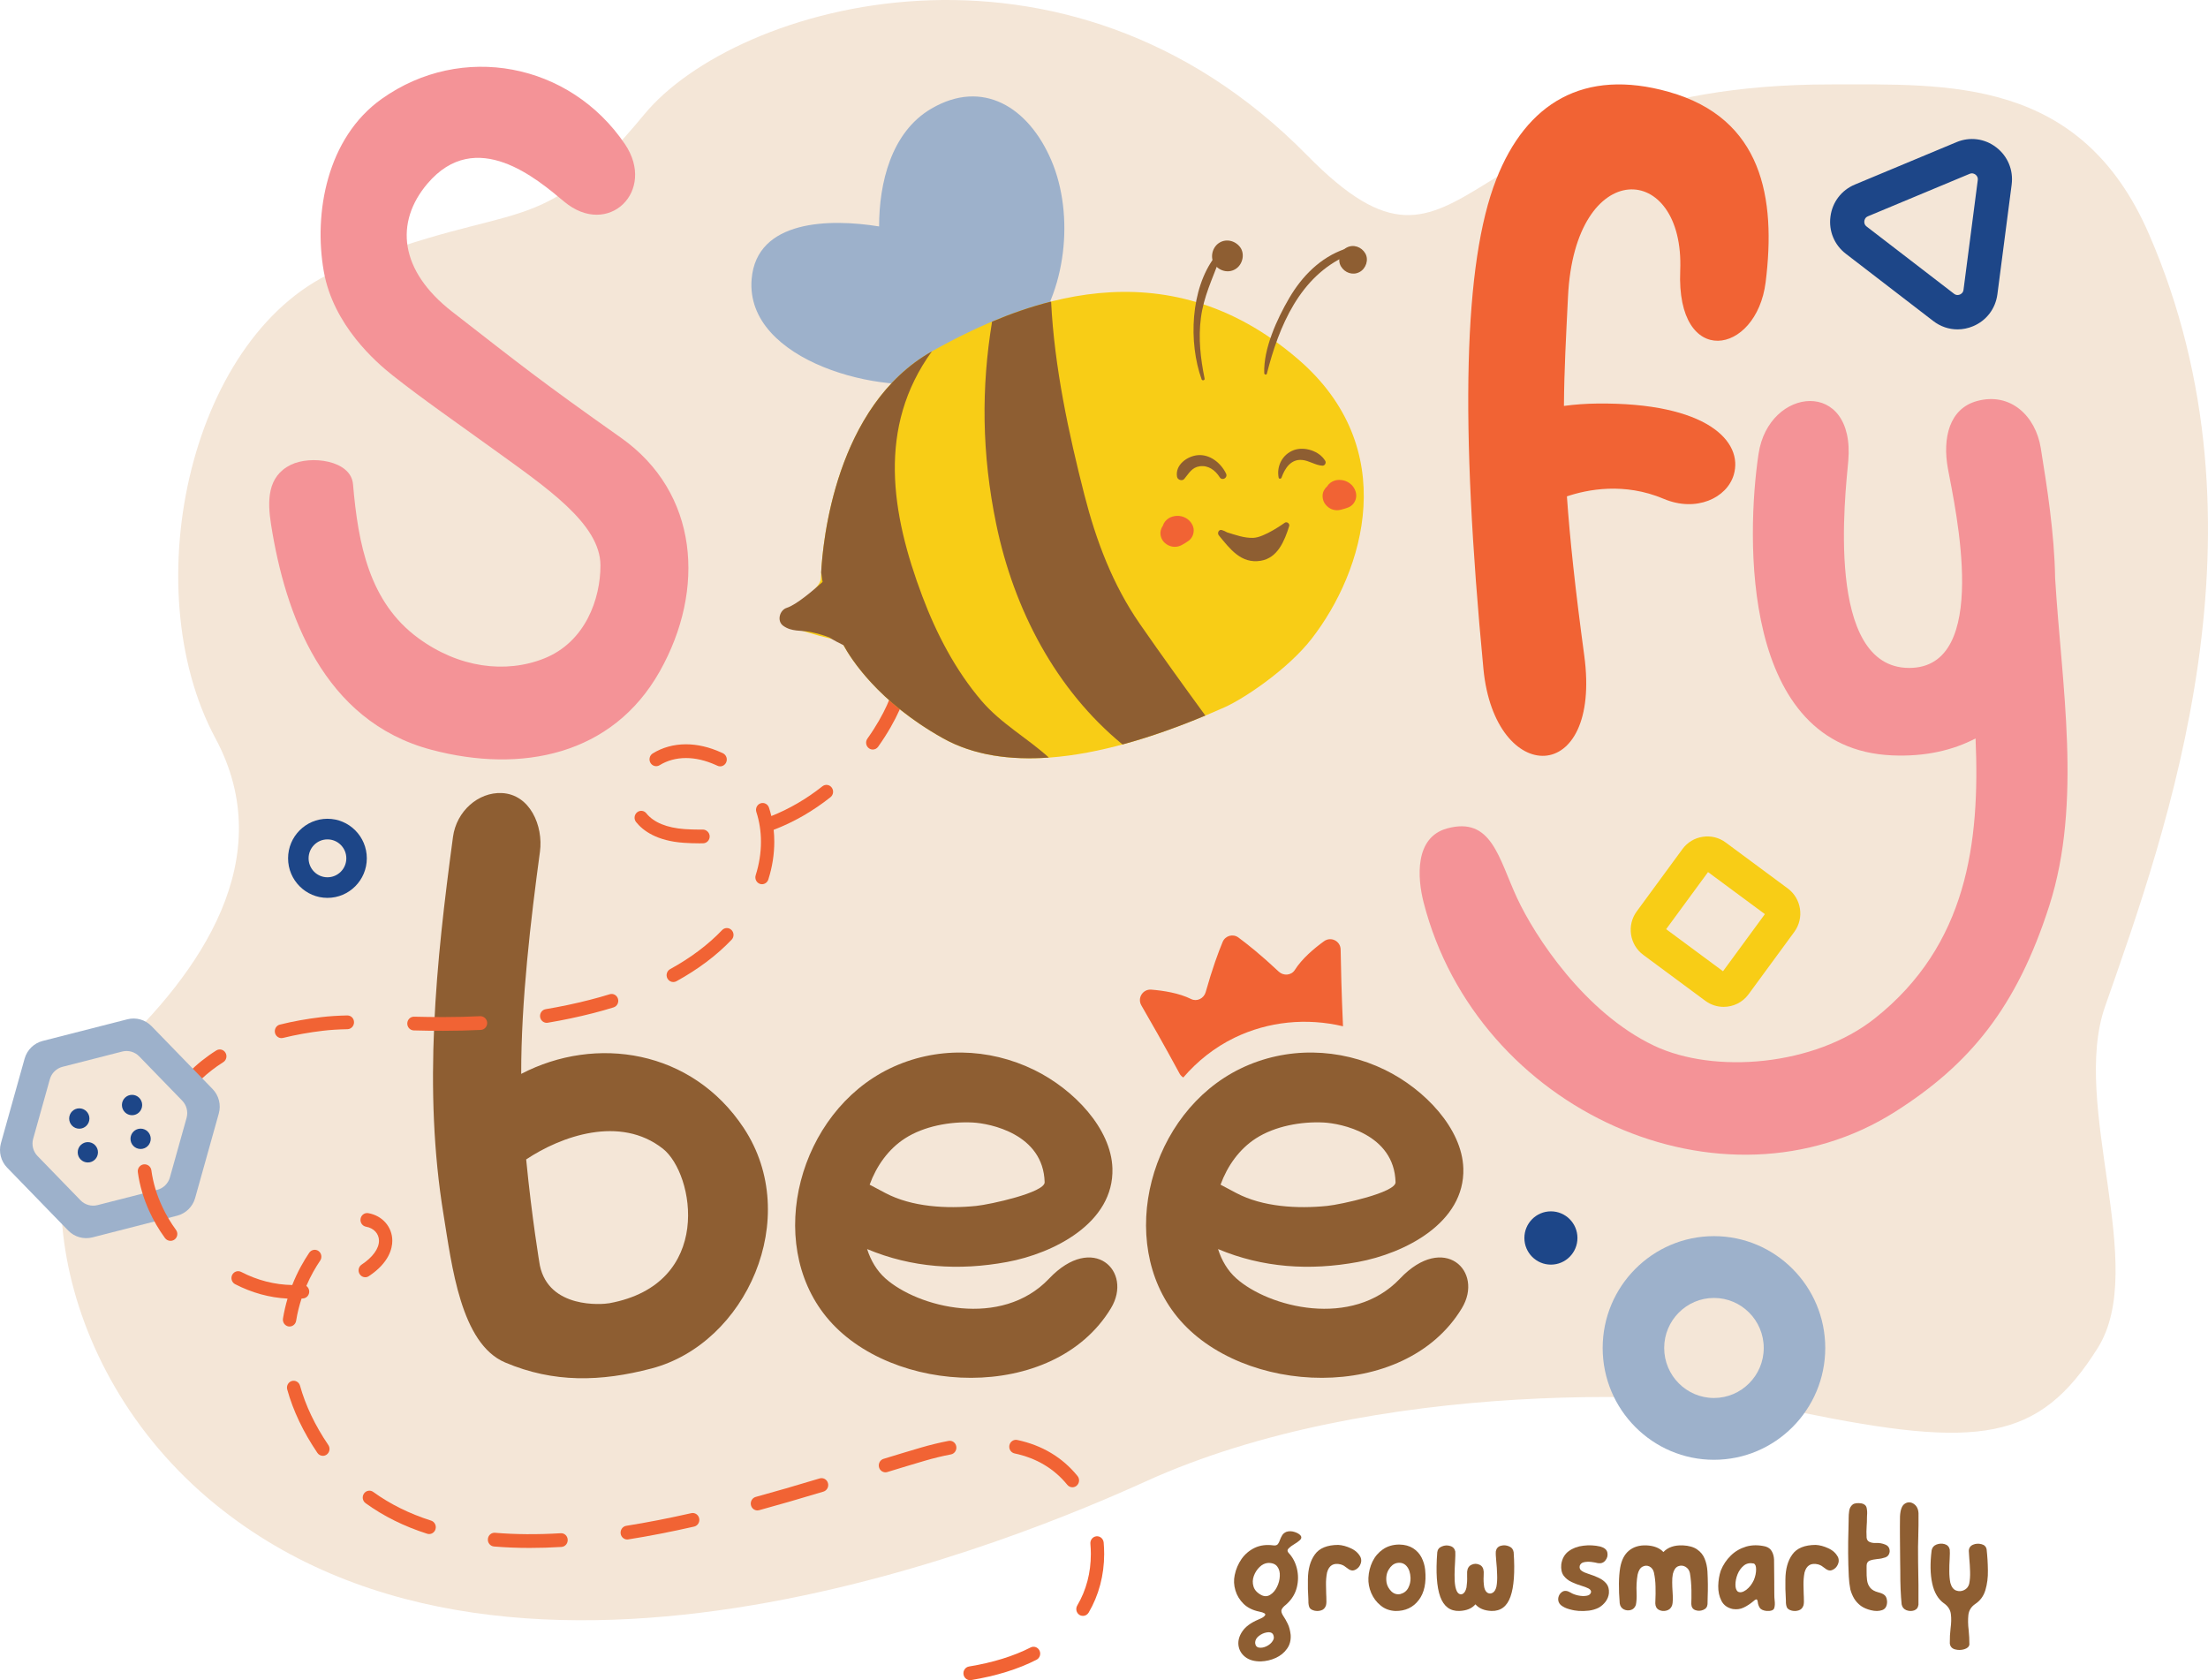 <svg width="92" height="70" viewBox="0 0 92 70" fill="none" xmlns="http://www.w3.org/2000/svg">
<g clip-path="url(#clip0_6_1683)">
<path d="M14.218 11.192C21.743 8.149 22.366 10.181 26.855 4.754C30.643 0.175 44.34 -3.831 54.464 6.471C61.336 13.461 60.345 3.517 76.254 3.517C81.173 3.517 86.694 3.196 89.542 9.757C94.844 21.972 90.303 34.535 87.711 41.933C86.267 46.055 89.533 52.77 87.406 56.16C84.959 60.062 82.46 60.362 75.013 58.839C70.4 57.896 57.208 57.422 47.751 61.714C42.95 63.892 21.649 72.998 8.976 62.678C1.884 56.903 0.986 47.374 4.669 43.953C8.353 40.532 11.663 35.76 8.976 30.759C5.58 24.44 7.957 13.723 14.218 11.192H14.218Z" fill="#F4E6D7"/>
<path d="M26.037 6.002C23.742 2.615 19.235 1.754 15.907 4.118C13.624 5.739 13.06 8.872 13.492 11.31C13.89 13.557 15.676 15.097 16.347 15.63C17.587 16.614 19.133 17.684 20.547 18.707C22.756 20.305 25.019 21.819 25.019 23.562C25.019 24.933 24.403 26.746 22.669 27.435C21.066 28.071 19.114 27.828 17.417 26.577C15.39 25.085 14.923 22.677 14.709 20.174C14.623 19.165 12.939 18.964 12.121 19.363C11.13 19.847 11.139 20.873 11.295 21.859C11.88 25.572 13.461 30.04 17.972 31.237C21.725 32.233 25.521 31.466 27.49 27.971C29.412 24.558 29.109 20.524 25.875 18.239C22.487 15.846 21.755 15.252 18.839 12.985C16.632 11.268 16.448 9.26 17.806 7.655C19.836 5.259 22.391 7.469 23.509 8.402C25.34 9.93 27.363 7.959 26.037 6.002Z" fill="#F49397"/>
<path d="M69.534 3.828C65.991 2.828 63.59 4.29 62.343 7.476C60.978 10.966 60.827 17.6 61.809 27.864C62.279 32.777 66.755 32.8 66.01 27.307C65.634 24.533 65.41 22.43 65.288 20.68C66.144 20.392 67.675 20.087 69.321 20.783C70.674 21.355 71.955 20.747 72.24 19.782C72.647 18.403 71.137 16.761 66.544 16.813C66.084 16.818 65.622 16.85 65.164 16.912C65.174 15.416 65.252 14.03 65.334 12.353C65.619 6.48 70.199 6.701 70.009 11.28C69.839 15.377 73.189 14.805 73.569 11.753C74.004 8.257 73.444 4.932 69.534 3.828H69.534Z" fill="#F16334"/>
<path d="M85.63 24.086C85.603 22.23 85.285 20.235 85.032 18.667C84.819 17.336 83.775 16.326 82.374 16.708C81.226 17.021 80.927 18.242 81.164 19.53C81.471 21.196 82.968 27.828 79.55 27.828C76.014 27.828 76.895 20.538 77.011 19.208C77.312 15.752 73.694 16.096 73.273 18.908C72.763 22.308 72.501 31.196 78.838 31.471C80.216 31.531 81.368 31.26 82.315 30.766C82.504 35.109 81.967 39.373 78.122 42.425C75.608 44.421 71.424 44.757 68.918 43.566C66.025 42.19 63.952 39.009 63.211 37.413C62.438 35.751 62.153 34.004 60.291 34.516C58.942 34.888 59.05 36.562 59.319 37.604C61.55 46.283 71.776 50.875 78.962 46.32C82.055 44.359 84.024 41.992 85.389 37.729C86.767 33.427 85.898 28.529 85.63 24.085L85.63 24.086Z" fill="#F49397"/>
<path d="M43.712 53.271C41.718 55.369 38.237 54.467 36.888 53.259C36.529 52.937 36.281 52.513 36.13 52.04C37.989 52.819 39.947 52.949 41.955 52.579C43.906 52.22 46.423 50.948 46.351 48.675C46.299 47.023 44.75 45.388 43.093 44.577C41.195 43.648 38.979 43.594 37.07 44.519C33.285 46.352 31.861 51.719 34.432 54.868C37.111 58.15 43.889 58.47 46.288 54.507C47.224 52.96 45.545 51.341 43.712 53.27L43.712 53.271ZM37.707 47.429C38.498 46.918 39.595 46.719 40.531 46.767C41.239 46.803 43.474 47.238 43.527 49.256C43.538 49.682 41.259 50.183 40.674 50.242C39.448 50.366 37.997 50.289 36.893 49.706C36.694 49.601 36.461 49.473 36.235 49.357C36.519 48.578 37.015 47.875 37.707 47.429Z" fill="#8E5E32"/>
<path d="M58.333 53.271C56.339 55.369 52.858 54.467 51.51 53.259C51.15 52.937 50.902 52.513 50.752 52.04C52.61 52.819 54.568 52.949 56.577 52.579C58.528 52.22 61.044 50.948 60.972 48.675C60.92 47.023 59.371 45.388 57.714 44.577C55.816 43.648 53.6 43.594 51.691 44.519C47.907 46.352 46.482 51.719 49.053 54.868C51.732 58.15 58.51 58.47 60.909 54.507C61.846 52.96 60.166 51.341 58.333 53.27L58.333 53.271ZM52.328 47.429C53.12 46.918 54.216 46.719 55.153 46.767C55.861 46.803 58.096 47.238 58.148 49.256C58.159 49.682 55.881 50.183 55.295 50.242C54.069 50.366 52.619 50.289 51.514 49.706C51.315 49.601 51.082 49.473 50.856 49.357C51.14 48.578 51.636 47.875 52.328 47.429Z" fill="#8E5E32"/>
<path d="M71.415 60.819C68.858 60.819 66.778 58.729 66.778 56.16C66.778 53.59 68.858 51.501 71.415 51.501C73.972 51.501 76.052 53.591 76.052 56.16C76.052 58.729 73.972 60.819 71.415 60.819ZM71.415 54.076C70.272 54.076 69.341 55.011 69.341 56.16C69.341 57.309 70.271 58.244 71.415 58.244C72.558 58.244 73.489 57.309 73.489 56.16C73.489 55.011 72.559 54.076 71.415 54.076Z" fill="#9DB1CB"/>
<path d="M13.644 37.408C12.739 37.408 12.003 36.669 12.003 35.76C12.003 34.851 12.739 34.112 13.644 34.112C14.548 34.112 15.284 34.851 15.284 35.76C15.284 36.669 14.548 37.408 13.644 37.408ZM13.644 34.971C13.21 34.971 12.858 35.325 12.858 35.76C12.858 36.196 13.21 36.55 13.644 36.55C14.078 36.55 14.43 36.196 14.43 35.76C14.43 35.325 14.077 34.971 13.644 34.971Z" fill="#1D4688"/>
<path d="M71.819 41.949C71.553 41.949 71.285 41.867 71.056 41.697H71.055L68.471 39.784C68.194 39.579 68.013 39.278 67.961 38.935C67.909 38.592 67.993 38.25 68.197 37.972L70.101 35.376C70.305 35.097 70.605 34.915 70.946 34.864C71.289 34.811 71.628 34.895 71.905 35.101L74.489 37.014C75.061 37.437 75.184 38.25 74.763 38.825L72.858 41.422C72.606 41.767 72.215 41.949 71.819 41.949ZM69.423 38.712L71.792 40.465L73.537 38.085L71.168 36.333L69.423 38.712Z" fill="#F8CD16"/>
<path d="M81.563 13.723C81.204 13.723 80.851 13.605 80.552 13.374L76.91 10.573C76.43 10.204 76.19 9.625 76.269 9.023C76.347 8.421 76.727 7.923 77.284 7.69L81.521 5.922C82.078 5.689 82.698 5.77 83.177 6.139C83.657 6.508 83.897 7.088 83.819 7.69L83.225 12.26C83.146 12.862 82.766 13.36 82.209 13.592C81.999 13.68 81.78 13.723 81.563 13.723ZM79.597 10.838L81.418 12.239C81.516 12.315 81.614 12.292 81.663 12.271C81.712 12.25 81.797 12.197 81.813 12.074L82.407 7.504C82.423 7.38 82.354 7.307 82.312 7.275C82.27 7.243 82.182 7.195 82.067 7.243L77.831 9.011C77.716 9.059 77.688 9.155 77.681 9.208C77.674 9.261 77.677 9.361 77.775 9.437L79.597 10.838Z" fill="#1D4688"/>
<path d="M64.621 52.688C65.232 52.688 65.727 52.191 65.727 51.578C65.727 50.965 65.232 50.468 64.621 50.468C64.011 50.468 63.516 50.965 63.516 51.578C63.516 52.191 64.011 52.688 64.621 52.688Z" fill="#1D4688"/>
<path d="M49.153 44.736C49.189 44.803 49.243 44.852 49.304 44.891C49.89 44.21 50.605 43.639 51.435 43.236C52.859 42.547 54.453 42.402 55.959 42.758C55.896 41.379 55.871 40.258 55.86 39.561C55.855 39.205 55.455 39.006 55.168 39.214C54.754 39.513 54.249 39.939 53.95 40.413C53.805 40.641 53.48 40.667 53.283 40.482C52.534 39.779 51.965 39.327 51.6 39.059C51.373 38.892 51.053 38.982 50.944 39.243C50.769 39.662 50.515 40.345 50.236 41.336C50.163 41.597 49.872 41.743 49.631 41.623C49.13 41.374 48.479 41.272 47.97 41.231C47.618 41.203 47.378 41.581 47.557 41.888C47.913 42.501 48.481 43.494 49.153 44.736L49.153 44.736Z" fill="#F16334"/>
<path d="M30.991 46.999C28.829 43.728 24.825 43.121 21.717 44.741C21.71 41.724 22.119 38.284 22.498 35.486C22.644 34.406 22.082 33.093 20.905 33.041C19.931 32.998 19.02 33.794 18.875 34.865C18.164 40.127 17.625 45.367 18.482 50.613C18.826 52.72 19.195 55.977 21.046 56.764C23.075 57.627 25.043 57.567 27.146 57.015C31.097 55.977 33.452 50.725 30.991 46.999ZM25.389 54.296C25.086 54.351 22.873 54.534 22.494 52.722C22.487 52.689 22.162 50.751 21.924 48.305C23.38 47.334 25.837 46.454 27.62 47.858C28.938 48.895 29.756 53.497 25.389 54.296Z" fill="#8E5E32"/>
<path d="M51.732 64.95C51.874 64.749 52.058 64.594 52.279 64.487C52.504 64.38 52.767 64.345 53.065 64.386C53.148 64.395 53.21 64.377 53.246 64.33C53.281 64.282 53.311 64.223 53.334 64.152C53.358 64.086 53.388 64.024 53.426 63.962C53.464 63.899 53.523 63.852 53.603 63.819C53.716 63.784 53.834 63.789 53.955 63.831C54.076 63.872 54.159 63.926 54.206 63.994C54.236 64.053 54.224 64.11 54.162 64.166C54.103 64.22 54.026 64.276 53.935 64.33C53.834 64.389 53.754 64.448 53.695 64.508C53.633 64.57 53.633 64.632 53.689 64.695C53.861 64.876 53.976 65.096 54.038 65.351C54.1 65.609 54.1 65.871 54.035 66.132C53.97 66.396 53.831 66.625 53.621 66.82C53.604 66.835 53.589 66.847 53.574 66.862C53.491 66.927 53.432 66.992 53.403 67.055C53.373 67.117 53.394 67.204 53.462 67.313C53.467 67.319 53.471 67.328 53.476 67.334C53.536 67.42 53.594 67.527 53.657 67.654C53.719 67.782 53.757 67.933 53.778 68.115C53.792 68.337 53.742 68.534 53.624 68.693C53.509 68.857 53.352 68.984 53.157 69.073C52.962 69.163 52.755 69.21 52.536 69.219C52.261 69.222 52.043 69.159 51.883 69.032C51.721 68.905 51.629 68.744 51.603 68.551C51.579 68.358 51.632 68.162 51.765 67.966C51.898 67.77 52.12 67.607 52.433 67.474C52.59 67.411 52.684 67.352 52.714 67.292C52.746 67.233 52.663 67.183 52.468 67.144C52.202 67.09 51.984 66.983 51.818 66.823C51.653 66.66 51.538 66.473 51.475 66.259C51.41 66.043 51.401 65.832 51.446 65.621C51.496 65.374 51.594 65.152 51.732 64.95ZM52.486 65.283C52.377 65.387 52.297 65.511 52.243 65.657C52.19 65.806 52.184 65.951 52.229 66.096C52.27 66.242 52.383 66.364 52.563 66.459C52.696 66.521 52.817 66.515 52.929 66.441C53.045 66.37 53.136 66.26 53.207 66.117C53.278 65.972 53.319 65.82 53.325 65.666C53.334 65.509 53.302 65.378 53.222 65.271C53.145 65.164 53.015 65.111 52.832 65.117C52.708 65.126 52.592 65.182 52.486 65.283ZM52.459 68.644C52.557 68.659 52.66 68.641 52.773 68.587C52.885 68.531 52.971 68.46 53.03 68.365C53.092 68.272 53.092 68.177 53.036 68.077C52.985 68.011 52.9 67.99 52.781 68.011C52.66 68.032 52.551 68.082 52.448 68.163C52.347 68.243 52.297 68.338 52.297 68.448C52.308 68.564 52.365 68.629 52.459 68.644H52.459Z" fill="#8E5E32"/>
<path d="M55.758 64.365C55.929 64.374 56.106 64.422 56.29 64.508C56.476 64.594 56.606 64.716 56.688 64.873C56.718 64.947 56.727 65.022 56.709 65.099C56.688 65.176 56.656 65.244 56.603 65.303C56.547 65.363 56.485 65.401 56.417 65.422C56.352 65.443 56.281 65.428 56.204 65.383C56.169 65.36 56.136 65.336 56.109 65.315C56.074 65.286 56.038 65.262 56.003 65.238C55.965 65.214 55.92 65.197 55.864 65.178C55.566 65.104 55.377 65.214 55.294 65.514C55.261 65.683 55.246 65.856 55.25 66.031C55.25 66.156 55.252 66.277 55.258 66.402C55.261 66.446 55.261 66.491 55.264 66.535C55.267 66.604 55.267 66.669 55.267 66.737C55.267 66.782 55.261 66.829 55.252 66.874L55.243 66.9C55.208 66.998 55.143 67.064 55.048 67.093C54.957 67.123 54.862 67.126 54.768 67.105C54.65 67.076 54.579 67.025 54.552 66.954C54.526 66.879 54.514 66.796 54.517 66.698C54.514 66.669 54.514 66.639 54.514 66.606C54.496 66.342 54.49 66.075 54.496 65.808C54.499 65.374 54.594 65.027 54.786 64.763C54.975 64.498 55.3 64.368 55.758 64.365L55.758 64.365Z" fill="#8E5E32"/>
<path d="M57.188 65.057C57.291 64.846 57.437 64.677 57.623 64.549C57.806 64.422 58.033 64.353 58.299 64.35C58.533 64.353 58.725 64.407 58.879 64.505C59.032 64.603 59.148 64.731 59.23 64.888C59.31 65.048 59.363 65.217 59.381 65.396C59.437 65.939 59.346 66.364 59.112 66.666C58.879 66.972 58.553 67.124 58.14 67.118C57.9 67.106 57.696 67.032 57.525 66.889C57.353 66.75 57.224 66.575 57.135 66.37C57.046 66.162 57.008 65.951 57.017 65.74C57.029 65.494 57.088 65.265 57.188 65.057ZM57.865 65.39C57.773 65.538 57.741 65.719 57.773 65.933C57.797 66.067 57.862 66.186 57.965 66.293C58.072 66.399 58.196 66.441 58.344 66.414C58.5 66.373 58.609 66.286 58.677 66.156C58.746 66.025 58.778 65.882 58.772 65.734C58.763 65.523 58.707 65.36 58.604 65.244C58.5 65.129 58.364 65.087 58.193 65.122C58.066 65.152 57.953 65.241 57.865 65.39Z" fill="#8E5E32"/>
<path d="M60.805 67.117C60.424 67.129 60.158 66.93 60.01 66.524C59.863 66.117 59.821 65.5 59.886 64.671C59.901 64.552 59.966 64.472 60.081 64.428C60.194 64.38 60.309 64.374 60.424 64.41C60.539 64.442 60.61 64.52 60.637 64.639C60.643 64.722 60.64 64.867 60.628 65.072C60.616 65.241 60.61 65.416 60.607 65.604C60.604 65.79 60.613 65.957 60.64 66.102C60.672 66.257 60.72 66.355 60.785 66.396C60.847 66.437 60.912 66.435 60.974 66.387C61.036 66.34 61.077 66.254 61.104 66.135C61.127 65.98 61.136 65.829 61.13 65.677V65.485C61.142 65.339 61.204 65.241 61.316 65.191C61.426 65.14 61.535 65.14 61.645 65.191C61.754 65.238 61.813 65.336 61.822 65.487C61.822 65.544 61.822 65.603 61.819 65.66C61.81 65.814 61.816 65.969 61.842 66.129C61.869 66.247 61.916 66.325 61.987 66.364C62.055 66.402 62.126 66.399 62.197 66.357C62.268 66.316 62.321 66.23 62.351 66.105C62.378 65.96 62.389 65.79 62.38 65.6C62.375 65.407 62.363 65.226 62.345 65.057C62.324 64.852 62.319 64.71 62.327 64.627C62.351 64.508 62.422 64.431 62.537 64.401C62.652 64.369 62.764 64.377 62.877 64.425C62.99 64.472 63.051 64.552 63.069 64.671C63.126 65.497 63.081 66.114 62.936 66.521C62.794 66.927 62.529 67.127 62.147 67.117C61.852 67.106 61.627 67.014 61.476 66.841C61.329 67.014 61.104 67.106 60.806 67.117H60.805Z" fill="#8E5E32"/>
<path d="M65.821 65.238C65.803 65.333 65.833 65.402 65.909 65.449C65.986 65.5 66.069 65.535 66.158 65.562C66.166 65.565 66.175 65.568 66.184 65.571C66.19 65.571 66.196 65.573 66.202 65.577C66.344 65.621 66.48 65.675 66.612 65.737C66.746 65.799 66.852 65.88 66.935 65.981C67.015 66.081 67.05 66.215 67.038 66.378C67.026 66.503 66.979 66.619 66.902 66.726C66.823 66.83 66.728 66.916 66.613 66.981C66.486 67.044 66.35 67.085 66.205 67.103C66.06 67.121 65.916 67.124 65.774 67.115C65.67 67.109 65.543 67.088 65.395 67.046C65.248 67.008 65.126 66.948 65.026 66.865C64.943 66.782 64.911 66.684 64.928 66.571C64.949 66.459 65.005 66.375 65.097 66.316C65.192 66.259 65.304 66.271 65.44 66.351C65.52 66.402 65.623 66.441 65.75 66.47C65.877 66.497 65.995 66.503 66.102 66.485C66.211 66.47 66.273 66.419 66.294 66.336C66.3 66.271 66.264 66.221 66.187 66.179C66.111 66.14 66.01 66.102 65.889 66.066C65.756 66.028 65.62 65.974 65.484 65.912C65.349 65.849 65.236 65.76 65.15 65.644C65.068 65.529 65.035 65.371 65.053 65.175C65.088 64.935 65.192 64.751 65.363 64.626C65.534 64.501 65.738 64.424 65.975 64.398C66.211 64.368 66.448 64.38 66.678 64.433C66.85 64.481 66.95 64.564 66.974 64.686C66.997 64.807 66.971 64.914 66.891 65.012C66.814 65.11 66.711 65.146 66.578 65.125C66.501 65.104 66.409 65.089 66.3 65.074C66.191 65.063 66.09 65.066 65.999 65.086C65.904 65.107 65.848 65.158 65.821 65.238L65.821 65.238Z" fill="#8E5E32"/>
<path d="M70.224 65.274C70.124 65.22 70.023 65.214 69.92 65.256C69.817 65.3 69.743 65.407 69.701 65.58C69.681 65.69 69.672 65.805 69.675 65.927C69.675 66.049 69.681 66.171 69.689 66.293C69.698 66.417 69.701 66.53 69.701 66.634C69.701 66.741 69.689 66.827 69.666 66.898C69.622 67.008 69.542 67.076 69.432 67.103C69.32 67.132 69.217 67.121 69.119 67.07C69.025 67.02 68.974 66.928 68.971 66.8C68.971 66.765 68.974 66.732 68.974 66.697C68.983 66.5 68.986 66.302 68.98 66.1C68.977 65.898 68.954 65.702 68.912 65.509C68.883 65.393 68.818 65.31 68.726 65.263C68.631 65.218 68.537 65.221 68.439 65.272C68.342 65.322 68.271 65.435 68.233 65.607C68.191 65.85 68.179 66.097 68.191 66.346C68.2 66.572 68.188 66.747 68.159 66.872C68.118 66.982 68.044 67.053 67.943 67.079C67.84 67.106 67.742 67.094 67.651 67.047C67.559 66.996 67.503 66.913 67.488 66.798C67.438 66.192 67.444 65.699 67.506 65.322C67.562 64.995 67.686 64.758 67.875 64.603C68.061 64.449 68.301 64.375 68.596 64.384C68.912 64.399 69.152 64.491 69.308 64.663C69.495 64.464 69.764 64.372 70.115 64.384C70.367 64.396 70.568 64.452 70.712 64.553C70.857 64.651 70.964 64.782 71.028 64.942C71.094 65.102 71.132 65.278 71.144 65.47C71.164 65.839 71.167 66.198 71.153 66.546C71.15 66.649 71.15 66.744 71.147 66.833C71.138 66.949 71.079 67.029 70.966 67.074C70.857 67.118 70.748 67.122 70.641 67.083C70.532 67.044 70.476 66.958 70.47 66.825C70.476 66.691 70.479 66.498 70.476 66.249C70.47 66.002 70.452 65.765 70.413 65.539C70.387 65.417 70.322 65.331 70.224 65.275L70.224 65.274Z" fill="#8E5E32"/>
<path d="M73.927 65.957C73.927 66.12 73.927 66.28 73.93 66.437C73.93 66.515 73.933 66.592 73.942 66.663C73.96 66.806 73.954 66.921 73.924 67.005C73.892 67.091 73.785 67.126 73.605 67.117C73.46 67.1 73.363 67.052 73.318 66.978C73.274 66.9 73.247 66.826 73.242 66.752C73.236 66.713 73.227 66.684 73.218 66.66C73.209 66.639 73.191 66.63 73.168 66.636C73.144 66.642 73.105 66.666 73.058 66.711C72.928 66.82 72.792 66.91 72.654 66.975C72.514 67.043 72.364 67.061 72.201 67.037C71.977 66.99 71.817 66.874 71.726 66.693C71.634 66.512 71.59 66.307 71.593 66.075C71.599 65.843 71.634 65.633 71.699 65.437C71.797 65.193 71.936 64.986 72.116 64.81C72.296 64.632 72.509 64.511 72.754 64.436C73 64.365 73.269 64.362 73.558 64.43C73.682 64.466 73.774 64.534 73.827 64.635C73.883 64.733 73.913 64.849 73.919 64.977C73.924 65.291 73.928 65.618 73.928 65.957H73.927ZM72.656 65.229C72.544 65.321 72.456 65.443 72.396 65.594C72.337 65.746 72.31 65.888 72.31 66.025C72.31 66.161 72.343 66.257 72.408 66.31C72.503 66.364 72.618 66.34 72.754 66.242C72.89 66.141 72.996 66.004 73.076 65.832C73.141 65.675 73.171 65.526 73.171 65.386C73.171 65.247 73.138 65.167 73.073 65.14C72.91 65.107 72.772 65.134 72.656 65.229Z" fill="#8E5E32"/>
<path d="M75.653 64.365C75.825 64.374 76.002 64.422 76.185 64.508C76.371 64.594 76.501 64.716 76.584 64.873C76.613 64.947 76.622 65.022 76.605 65.099C76.584 65.176 76.551 65.244 76.498 65.303C76.442 65.363 76.38 65.401 76.312 65.422C76.247 65.443 76.176 65.428 76.1 65.383C76.064 65.36 76.031 65.336 76.005 65.315C75.97 65.286 75.934 65.262 75.899 65.238C75.86 65.214 75.816 65.197 75.76 65.178C75.461 65.104 75.272 65.214 75.189 65.514C75.157 65.683 75.142 65.856 75.145 66.031C75.145 66.156 75.148 66.277 75.154 66.402C75.157 66.446 75.157 66.491 75.16 66.535C75.163 66.604 75.163 66.669 75.163 66.737C75.163 66.782 75.157 66.829 75.148 66.874L75.139 66.9C75.104 66.998 75.039 67.064 74.944 67.093C74.853 67.123 74.758 67.126 74.663 67.105C74.545 67.076 74.474 67.025 74.448 66.954C74.421 66.879 74.409 66.796 74.413 66.698C74.409 66.669 74.409 66.639 74.409 66.606C74.392 66.342 74.386 66.075 74.392 65.808C74.395 65.374 74.489 65.027 74.681 64.763C74.871 64.498 75.196 64.368 75.654 64.365L75.653 64.365Z" fill="#8E5E32"/>
<path d="M77.775 64.062C77.784 64.148 77.825 64.208 77.896 64.241C77.97 64.273 78.05 64.288 78.135 64.285C78.292 64.276 78.434 64.3 78.558 64.354C78.685 64.407 78.744 64.508 78.736 64.656C78.718 64.772 78.659 64.849 78.558 64.885C78.458 64.92 78.348 64.944 78.224 64.953C78.103 64.965 77.997 64.986 77.908 65.019C77.819 65.054 77.775 65.125 77.775 65.235C77.775 65.306 77.778 65.375 77.775 65.446C77.772 65.582 77.778 65.707 77.793 65.829C77.808 65.947 77.849 66.054 77.92 66.143C77.988 66.232 78.106 66.301 78.266 66.342C78.387 66.372 78.478 66.413 78.534 66.467C78.594 66.523 78.623 66.612 78.629 66.737C78.626 66.921 78.555 67.037 78.422 67.082C78.287 67.129 78.133 67.129 77.959 67.087C77.787 67.046 77.645 66.983 77.533 66.903C77.418 66.814 77.323 66.713 77.255 66.598C77.187 66.482 77.134 66.354 77.098 66.221C77.063 66.042 77.042 65.864 77.033 65.683C77.001 65.036 76.998 64.38 77.019 63.718C77.021 63.584 77.024 63.453 77.027 63.32V63.269C77.027 63.157 77.033 63.044 77.051 62.937C77.069 62.83 77.116 62.747 77.193 62.684C77.27 62.625 77.397 62.61 77.571 62.637C77.686 62.663 77.757 62.726 77.778 62.827C77.799 62.928 77.804 63.031 77.793 63.141C77.793 63.18 77.79 63.213 77.79 63.245C77.79 63.361 77.787 63.471 77.778 63.572C77.766 63.723 77.766 63.886 77.775 64.062V64.062Z" fill="#8E5E32"/>
<path d="M79.93 63.965C79.918 64.247 79.915 64.609 79.921 65.054C79.927 65.336 79.93 65.663 79.936 66.04C79.938 66.42 79.938 66.69 79.936 66.854C79.921 66.975 79.862 67.055 79.758 67.094C79.652 67.13 79.543 67.127 79.433 67.085C79.324 67.041 79.259 66.961 79.235 66.842C79.197 66.462 79.176 66.001 79.179 65.458C79.179 65.316 79.176 65.173 79.173 65.028C79.167 64.591 79.164 64.243 79.164 63.986C79.161 63.727 79.164 63.457 79.167 63.175C79.182 62.893 79.25 62.718 79.374 62.644C79.495 62.569 79.619 62.575 79.74 62.655C79.861 62.736 79.929 62.866 79.938 63.047C79.941 63.412 79.938 63.718 79.929 63.965H79.93Z" fill="#8E5E32"/>
<path d="M80.999 66.8C80.754 66.625 80.589 66.346 80.509 65.969C80.426 65.589 80.417 65.129 80.485 64.588C80.509 64.472 80.574 64.395 80.686 64.35C80.801 64.306 80.914 64.3 81.029 64.333C81.141 64.365 81.212 64.44 81.239 64.555C81.248 64.632 81.245 64.766 81.236 64.953C81.224 65.114 81.221 65.283 81.221 65.464C81.221 65.642 81.236 65.805 81.265 65.948C81.313 66.117 81.392 66.224 81.505 66.265C81.62 66.307 81.729 66.301 81.839 66.247C81.948 66.194 82.016 66.108 82.049 65.989C82.081 65.835 82.093 65.662 82.087 65.478C82.081 65.294 82.072 65.11 82.054 64.932C82.046 64.822 82.04 64.715 82.034 64.617C82.037 64.493 82.096 64.404 82.211 64.356C82.323 64.308 82.442 64.303 82.563 64.335C82.684 64.365 82.755 64.439 82.776 64.552C82.808 64.837 82.826 65.128 82.829 65.428C82.835 65.725 82.799 65.998 82.725 66.247C82.651 66.497 82.51 66.687 82.306 66.823C82.134 66.939 82.04 67.091 82.016 67.281C81.996 67.471 81.998 67.684 82.028 67.922C82.049 68.112 82.058 68.311 82.058 68.516C82.043 68.608 81.972 68.673 81.845 68.712C81.718 68.75 81.588 68.753 81.458 68.717C81.331 68.682 81.257 68.599 81.242 68.468C81.239 68.245 81.251 68.037 81.274 67.844C81.304 67.622 81.31 67.423 81.286 67.248C81.266 67.073 81.171 66.921 81 66.799L80.999 66.8Z" fill="#8E5E32"/>
<path d="M43.807 6.684C42.856 4.46 40.944 3.275 38.806 4.526C37.121 5.511 36.63 7.648 36.629 9.434C34.584 9.103 31.523 9.142 31.318 11.63C31.035 15.075 36.871 16.528 39.338 15.845C39.348 15.841 39.357 15.837 39.367 15.833C41.011 15.869 41.819 15.306 42.822 14.119C44.44 12.204 44.777 8.953 43.807 6.684Z" fill="#9DB1CB"/>
<path d="M9.395 43.861C9.317 43.726 9.146 43.683 9.014 43.764C8.578 44.038 8.195 44.346 7.866 44.685C7.51 45.05 7.218 45.452 6.992 45.888C6.92 46.028 6.971 46.201 7.106 46.275C7.148 46.298 7.193 46.309 7.236 46.309C7.336 46.309 7.432 46.254 7.482 46.157C7.788 45.563 8.239 45.039 8.82 44.591C8.972 44.473 9.131 44.36 9.302 44.253C9.433 44.171 9.475 43.995 9.395 43.86L9.395 43.861Z" fill="#F16334"/>
<path d="M5.306 42.467L1.777 43.369C1.414 43.462 1.128 43.742 1.026 44.105L0.039 47.627C-0.062 47.989 0.036 48.378 0.298 48.648L2.841 51.267C3.102 51.536 3.487 51.645 3.85 51.553L7.379 50.65C7.742 50.557 8.028 50.277 8.13 49.915L9.116 46.393C9.218 46.031 9.12 45.642 8.858 45.372L6.315 42.753C6.054 42.483 5.669 42.374 5.306 42.467Z" fill="#9DB1CB"/>
<path d="M5.09 43.811L2.605 44.446C2.35 44.512 2.148 44.709 2.077 44.964L1.382 47.444C1.31 47.699 1.38 47.973 1.564 48.163L3.354 50.007C3.538 50.197 3.809 50.274 4.065 50.208L6.55 49.573C6.806 49.507 7.007 49.31 7.079 49.055L7.774 46.575C7.845 46.32 7.776 46.046 7.591 45.856L5.801 44.012C5.617 43.822 5.346 43.745 5.09 43.811Z" fill="#F4E6D7"/>
<path d="M3.304 47.025C3.537 47.025 3.726 46.835 3.726 46.601C3.726 46.367 3.537 46.177 3.304 46.177C3.071 46.177 2.882 46.367 2.882 46.601C2.882 46.835 3.071 47.025 3.304 47.025Z" fill="#1D4688"/>
<path d="M5.502 46.463C5.735 46.463 5.924 46.273 5.924 46.038C5.924 45.804 5.735 45.614 5.502 45.614C5.269 45.614 5.08 45.804 5.08 46.038C5.08 46.273 5.269 46.463 5.502 46.463Z" fill="#1D4688"/>
<path d="M3.66 48.432C3.893 48.432 4.082 48.243 4.082 48.008C4.082 47.774 3.893 47.584 3.66 47.584C3.427 47.584 3.238 47.774 3.238 48.008C3.238 48.243 3.427 48.432 3.66 48.432Z" fill="#1D4688"/>
<path d="M5.859 47.87C6.092 47.87 6.281 47.68 6.281 47.446C6.281 47.212 6.092 47.022 5.859 47.022C5.626 47.022 5.437 47.212 5.437 47.446C5.437 47.68 5.626 47.87 5.859 47.87Z" fill="#1D4688"/>
<path d="M17.963 63.353C17.061 63.066 16.25 62.664 15.551 62.158C15.426 62.067 15.253 62.098 15.164 62.227C15.076 62.357 15.106 62.535 15.232 62.626C15.978 63.167 16.842 63.596 17.799 63.9C17.826 63.909 17.854 63.913 17.881 63.913C18 63.913 18.109 63.834 18.146 63.711C18.191 63.56 18.109 63.4 17.963 63.353H17.963Z" fill="#F16334"/>
<path d="M12.501 57.733C12.459 57.581 12.304 57.494 12.158 57.537C12.011 57.58 11.926 57.739 11.968 57.891C12.214 58.777 12.637 59.665 13.225 60.532C13.279 60.611 13.365 60.654 13.453 60.654C13.508 60.654 13.563 60.637 13.612 60.602C13.737 60.511 13.768 60.333 13.68 60.204C13.127 59.389 12.731 58.558 12.501 57.733Z" fill="#F16334"/>
<path d="M14.468 42.306C14.064 42.315 13.712 42.338 13.393 42.376C12.784 42.448 12.202 42.553 11.663 42.687C11.514 42.723 11.422 42.878 11.458 43.032C11.489 43.163 11.603 43.251 11.728 43.251C11.749 43.251 11.771 43.248 11.793 43.243C12.31 43.115 12.87 43.014 13.457 42.944C13.758 42.908 14.092 42.887 14.479 42.879C14.632 42.875 14.754 42.745 14.751 42.586C14.747 42.428 14.631 42.306 14.467 42.306L14.468 42.306Z" fill="#F16334"/>
<path d="M15.368 53.168C16.219 52.606 16.346 52.003 16.346 51.693C16.346 51.119 15.934 50.646 15.343 50.543C15.192 50.518 15.049 50.622 15.024 50.778C14.998 50.934 15.1 51.081 15.251 51.108C15.574 51.164 15.791 51.399 15.791 51.694C15.791 52.021 15.528 52.383 15.068 52.687C14.939 52.772 14.902 52.949 14.985 53.082C15.037 53.167 15.127 53.214 15.218 53.214C15.27 53.214 15.321 53.199 15.368 53.168Z" fill="#F16334"/>
<path d="M12.065 55.266C12.198 55.266 12.316 55.167 12.339 55.027C12.392 54.695 12.471 54.386 12.565 54.101C12.585 54.1 12.606 54.099 12.627 54.097C12.78 54.086 12.895 53.949 12.884 53.792C12.878 53.701 12.831 53.623 12.764 53.575C12.949 53.143 13.159 52.788 13.341 52.52C13.428 52.39 13.398 52.212 13.272 52.121C13.146 52.031 12.974 52.063 12.885 52.192C12.661 52.524 12.397 52.978 12.177 53.538C11.441 53.525 10.724 53.342 10.046 52.991C9.909 52.921 9.742 52.978 9.673 53.119C9.605 53.26 9.66 53.432 9.797 53.503C10.494 53.862 11.227 54.064 11.981 54.103C11.904 54.363 11.839 54.64 11.791 54.933C11.766 55.089 11.868 55.236 12.019 55.263C12.035 55.266 12.05 55.267 12.065 55.267L12.065 55.266Z" fill="#F16334"/>
<path d="M27.483 31.881C27.799 31.685 28.178 31.582 28.58 31.582H28.581C28.98 31.582 29.399 31.68 29.829 31.874L29.888 31.901C29.926 31.92 29.966 31.929 30.005 31.929C30.11 31.929 30.21 31.867 30.257 31.764C30.322 31.621 30.262 31.451 30.123 31.383L30.051 31.35C29.551 31.124 29.057 31.009 28.581 31.009H28.58C28.077 31.009 27.599 31.141 27.198 31.39C27.066 31.471 27.024 31.647 27.102 31.783C27.181 31.918 27.352 31.962 27.483 31.881Z" fill="#F16334"/>
<path d="M28.497 35.114C28.71 35.128 28.927 35.136 29.14 35.136L29.297 35.134C29.45 35.132 29.573 35.002 29.57 34.843C29.567 34.685 29.43 34.563 29.288 34.562L29.14 34.563C28.939 34.563 28.735 34.556 28.533 34.543C27.789 34.492 27.235 34.265 26.932 33.886C26.835 33.764 26.66 33.746 26.542 33.847C26.423 33.947 26.406 34.128 26.504 34.25C26.785 34.601 27.359 35.037 28.497 35.114Z" fill="#F16334"/>
<path d="M20.008 42.337C19.517 42.362 19.014 42.374 18.471 42.374H18.461C18.044 42.374 17.642 42.367 17.254 42.358C17.252 42.358 17.249 42.358 17.247 42.358C17.097 42.358 16.974 42.481 16.97 42.637C16.966 42.795 17.087 42.926 17.241 42.93C17.633 42.94 18.04 42.947 18.461 42.947H18.471C19.023 42.947 19.535 42.934 20.035 42.909C20.188 42.901 20.306 42.767 20.299 42.609C20.291 42.451 20.156 42.333 20.008 42.337Z" fill="#F16334"/>
<path d="M44.896 61.494C44.264 60.717 43.419 60.212 42.385 59.993C42.234 59.962 42.089 60.062 42.058 60.216C42.027 60.371 42.123 60.522 42.274 60.554C43.182 60.746 43.922 61.186 44.471 61.862C44.526 61.929 44.605 61.964 44.684 61.964C44.747 61.964 44.81 61.942 44.862 61.897C44.979 61.795 44.995 61.615 44.896 61.494Z" fill="#F16334"/>
<path d="M39.522 60.032C39.151 60.103 38.762 60.197 38.365 60.313C37.874 60.457 37.355 60.614 36.814 60.78C36.667 60.825 36.584 60.985 36.627 61.136C36.663 61.26 36.774 61.341 36.894 61.341C36.92 61.341 36.946 61.337 36.972 61.329C37.511 61.164 38.028 61.007 38.517 60.864C38.897 60.752 39.269 60.662 39.623 60.595C39.773 60.566 39.873 60.416 39.845 60.261C39.818 60.106 39.673 60.002 39.522 60.032Z" fill="#F16334"/>
<path d="M37.535 28.124C37.388 28.075 37.232 28.156 37.184 28.306C37.155 28.399 37.174 28.495 37.226 28.568C37.204 28.85 36.882 29.733 36.142 30.773C36.051 30.9 36.078 31.079 36.201 31.172C36.251 31.21 36.308 31.228 36.365 31.228C36.451 31.228 36.535 31.188 36.589 31.111C37.372 30.01 37.782 28.984 37.782 28.539C37.782 28.24 37.609 28.149 37.535 28.123L37.535 28.124Z" fill="#F16334"/>
<path d="M45.986 64.265C45.971 64.108 45.838 63.991 45.684 64.006C45.531 64.021 45.419 64.16 45.433 64.318C45.445 64.46 45.452 64.603 45.452 64.743C45.452 65.531 45.261 66.252 44.886 66.889C44.806 67.024 44.848 67.2 44.978 67.282C45.023 67.31 45.073 67.323 45.122 67.323C45.216 67.323 45.307 67.274 45.36 67.186C45.783 66.469 46.007 65.624 46.007 64.744C46.007 64.586 46 64.425 45.986 64.265Z" fill="#F16334"/>
<path d="M34.266 32.76C33.604 33.284 32.89 33.701 32.139 33.999C32.111 33.881 32.079 33.764 32.041 33.649C31.992 33.5 31.835 33.42 31.69 33.469C31.544 33.52 31.466 33.682 31.515 33.832C31.643 34.223 31.707 34.64 31.707 35.072C31.707 35.533 31.633 36.002 31.487 36.464C31.439 36.614 31.519 36.776 31.664 36.825C31.693 36.834 31.722 36.839 31.751 36.839C31.867 36.839 31.976 36.762 32.014 36.641C32.179 36.122 32.262 35.594 32.262 35.072C32.262 34.904 32.254 34.737 32.236 34.573C33.075 34.252 33.87 33.796 34.604 33.213C34.726 33.117 34.748 32.937 34.655 32.812C34.562 32.687 34.387 32.663 34.266 32.76L34.266 32.76Z" fill="#F16334"/>
<path d="M42.942 68.638C42.229 69.002 41.365 69.269 40.376 69.431C40.225 69.456 40.121 69.603 40.146 69.759C40.167 69.9 40.285 70 40.419 70C40.434 70 40.448 69.999 40.463 69.997C41.508 69.825 42.424 69.541 43.187 69.151C43.325 69.081 43.381 68.909 43.313 68.768C43.245 68.626 43.078 68.568 42.941 68.638L42.942 68.638Z" fill="#F16334"/>
<path d="M34.154 61.595C33.143 61.9 32.296 62.145 31.488 62.366C31.34 62.407 31.252 62.563 31.291 62.716C31.324 62.844 31.436 62.929 31.559 62.929C31.583 62.929 31.607 62.926 31.631 62.919C32.443 62.697 33.294 62.451 34.31 62.145C34.457 62.1 34.542 61.941 34.498 61.79C34.456 61.638 34.302 61.551 34.154 61.595Z" fill="#F16334"/>
<path d="M25.405 41.423C25.138 41.506 24.861 41.584 24.581 41.655C23.974 41.811 23.353 41.942 22.736 42.045C22.584 42.071 22.482 42.217 22.506 42.374C22.528 42.514 22.646 42.614 22.78 42.614C22.794 42.614 22.809 42.613 22.824 42.61C23.456 42.504 24.093 42.37 24.715 42.211C25.003 42.137 25.288 42.057 25.564 41.971C25.711 41.926 25.794 41.767 25.75 41.615C25.706 41.464 25.552 41.377 25.405 41.423Z" fill="#F16334"/>
<path d="M28.803 63.043C27.851 63.258 26.939 63.436 26.093 63.57C25.942 63.594 25.838 63.741 25.861 63.897C25.882 64.038 26 64.14 26.135 64.14C26.149 64.14 26.163 64.138 26.177 64.136C27.035 64 27.958 63.821 28.922 63.602C29.071 63.568 29.166 63.415 29.133 63.261C29.101 63.106 28.951 63.009 28.803 63.043L28.803 63.043Z" fill="#F16334"/>
<path d="M30.088 38.75C29.505 39.361 28.776 39.908 27.922 40.377C27.787 40.451 27.736 40.624 27.808 40.764C27.858 40.86 27.954 40.915 28.053 40.915C28.097 40.915 28.142 40.904 28.183 40.882C29.086 40.386 29.86 39.804 30.483 39.152C30.591 39.04 30.59 38.859 30.481 38.748C30.371 38.637 30.196 38.638 30.088 38.75Z" fill="#F16334"/>
<path d="M23.361 63.879C22.38 63.938 21.465 63.931 20.627 63.86C20.47 63.848 20.341 63.965 20.328 64.122C20.315 64.28 20.429 64.418 20.582 64.431C21.056 64.471 21.558 64.491 22.073 64.491C22.496 64.491 22.94 64.478 23.394 64.45C23.547 64.441 23.663 64.306 23.654 64.148C23.646 63.99 23.523 63.87 23.361 63.879L23.361 63.879Z" fill="#F16334"/>
<path d="M7.333 51.242C7.116 50.944 6.929 50.63 6.776 50.306C6.538 49.807 6.378 49.283 6.307 48.757C6.286 48.6 6.142 48.491 5.987 48.511C5.831 48.532 5.722 48.677 5.743 48.833C5.816 49.379 5.976 49.92 6.21 50.439C6.389 50.835 6.61 51.219 6.874 51.581C6.93 51.657 7.017 51.697 7.104 51.697C7.163 51.697 7.222 51.679 7.273 51.642C7.399 51.548 7.427 51.369 7.333 51.242Z" fill="#F16334"/>
<path d="M34.205 24.112C34.205 24.112 34.283 17.175 38.861 14.62C42.618 12.524 48.506 10.188 54.065 14.947C58.414 18.671 56.84 23.785 54.66 26.601C53.66 27.892 51.826 29.11 51.036 29.462C47.971 30.827 42.767 32.706 39.285 30.755C36.055 28.945 35.058 26.709 35.058 26.709C35.058 26.709 32.12 26.097 32.568 25.665C33.015 25.233 34.138 24.619 34.205 24.112L34.205 24.112Z" fill="#F8CD16"/>
<path d="M50.192 15.774C50.021 14.93 49.926 14.101 50.038 13.24C50.153 12.363 50.508 11.635 50.811 10.823C50.855 10.704 50.697 10.595 50.614 10.704C49.601 12.045 49.517 14.272 50.067 15.804C50.091 15.871 50.207 15.848 50.192 15.774H50.192Z" fill="#8E5E32"/>
<path d="M51.52 11.182C51.791 10.983 51.876 10.553 51.66 10.282C51.442 10.01 51.054 9.929 50.764 10.142C50.494 10.341 50.408 10.77 50.625 11.042C50.842 11.313 51.23 11.395 51.52 11.182Z" fill="#8E5E32"/>
<path d="M52.786 15.568C53.289 13.59 54.159 11.512 56.125 10.646C56.271 10.581 56.18 10.324 56.026 10.377C55.017 10.729 54.252 11.505 53.718 12.418C53.208 13.29 52.639 14.531 52.677 15.549C52.679 15.608 52.769 15.633 52.786 15.567L52.786 15.568Z" fill="#8E5E32"/>
<path d="M56.647 11.335C56.913 11.194 57.043 10.824 56.886 10.555C56.728 10.286 56.394 10.164 56.109 10.316C55.844 10.457 55.714 10.826 55.871 11.095C56.029 11.364 56.363 11.486 56.647 11.335Z" fill="#8E5E32"/>
<path d="M43.795 12.564C42.935 12.782 42.111 13.073 41.336 13.4C40.884 16.151 40.903 18.899 41.508 21.831C42.247 25.409 43.999 28.739 46.771 31.016C48.016 30.68 49.201 30.24 50.223 29.813C49.296 28.544 48.398 27.297 47.493 25.993C46.365 24.367 45.672 22.529 45.183 20.618C44.532 18.074 43.93 15.287 43.796 12.564H43.795Z" fill="#8E5E32"/>
<path d="M38.431 24.844C37.127 21.386 36.547 17.793 38.827 14.641C34.808 16.914 34.283 22.573 34.215 23.85C34.233 23.983 34.253 24.114 34.274 24.246C33.879 24.603 33.174 25.201 32.782 25.324C32.486 25.417 32.359 25.869 32.63 26.069C32.987 26.331 33.367 26.248 33.782 26.334C34.029 26.386 34.302 26.46 34.56 26.56C34.759 26.688 34.963 26.793 35.147 26.881C35.447 27.433 36.582 29.24 39.285 30.755C40.584 31.483 42.123 31.675 43.702 31.562C42.794 30.739 41.709 30.149 40.893 29.193C39.809 27.922 39.017 26.4 38.431 24.844V24.844Z" fill="#8E5E32"/>
<path d="M49.738 22.104C49.743 21.892 49.594 21.686 49.416 21.585C49.298 21.518 49.153 21.482 49.018 21.493C48.907 21.503 48.799 21.529 48.703 21.588C48.588 21.657 48.49 21.773 48.452 21.904C48.411 21.963 48.381 22.029 48.363 22.104C48.318 22.29 48.398 22.505 48.542 22.627C48.697 22.758 48.891 22.813 49.092 22.765C49.2 22.74 49.298 22.676 49.393 22.619C49.443 22.589 49.489 22.559 49.536 22.523C49.666 22.42 49.734 22.271 49.738 22.104Z" fill="#F16334"/>
<path d="M56.493 20.781C56.551 20.577 56.459 20.34 56.311 20.197C56.215 20.103 56.083 20.031 55.95 20.008C55.84 19.989 55.728 19.987 55.621 20.019C55.492 20.058 55.369 20.145 55.298 20.262C55.245 20.309 55.199 20.366 55.163 20.433C55.073 20.602 55.096 20.83 55.205 20.985C55.322 21.151 55.496 21.254 55.702 21.258C55.814 21.26 55.924 21.224 56.03 21.192C56.086 21.175 56.139 21.158 56.193 21.135C56.345 21.069 56.448 20.941 56.493 20.781Z" fill="#F16334"/>
<path d="M55.218 19.2C54.974 18.789 54.353 18.591 53.912 18.752C53.44 18.923 53.182 19.414 53.277 19.9C53.29 19.965 53.378 19.954 53.397 19.901C53.534 19.512 53.786 19.124 54.248 19.163C54.547 19.187 54.802 19.385 55.1 19.402C55.202 19.407 55.268 19.284 55.218 19.2H55.218Z" fill="#8E5E32"/>
<path d="M51.085 19.73C50.875 19.294 50.42 18.922 49.914 18.963C49.465 19 48.952 19.373 49.044 19.868C49.068 19.996 49.26 20.055 49.346 19.952C49.54 19.72 49.659 19.472 49.991 19.426C50.345 19.377 50.637 19.591 50.819 19.881C50.924 20.049 51.17 19.907 51.085 19.73L51.085 19.73Z" fill="#8E5E32"/>
<path d="M53.535 21.777C53.519 21.787 52.678 22.398 52.214 22.409C51.835 22.419 51.481 22.287 51.125 22.178C51.059 22.14 50.99 22.107 50.915 22.085C50.781 22.044 50.706 22.209 50.785 22.305C51.243 22.86 51.707 23.499 52.531 23.363C53.242 23.246 53.523 22.528 53.716 21.919C53.748 21.819 53.625 21.719 53.535 21.777Z" fill="#8E5E32"/>
</g>
<defs>
<clipPath id="clip0_6_1683">
<rect width="92" height="70" fill="white"/>
</clipPath>
</defs>
</svg>
